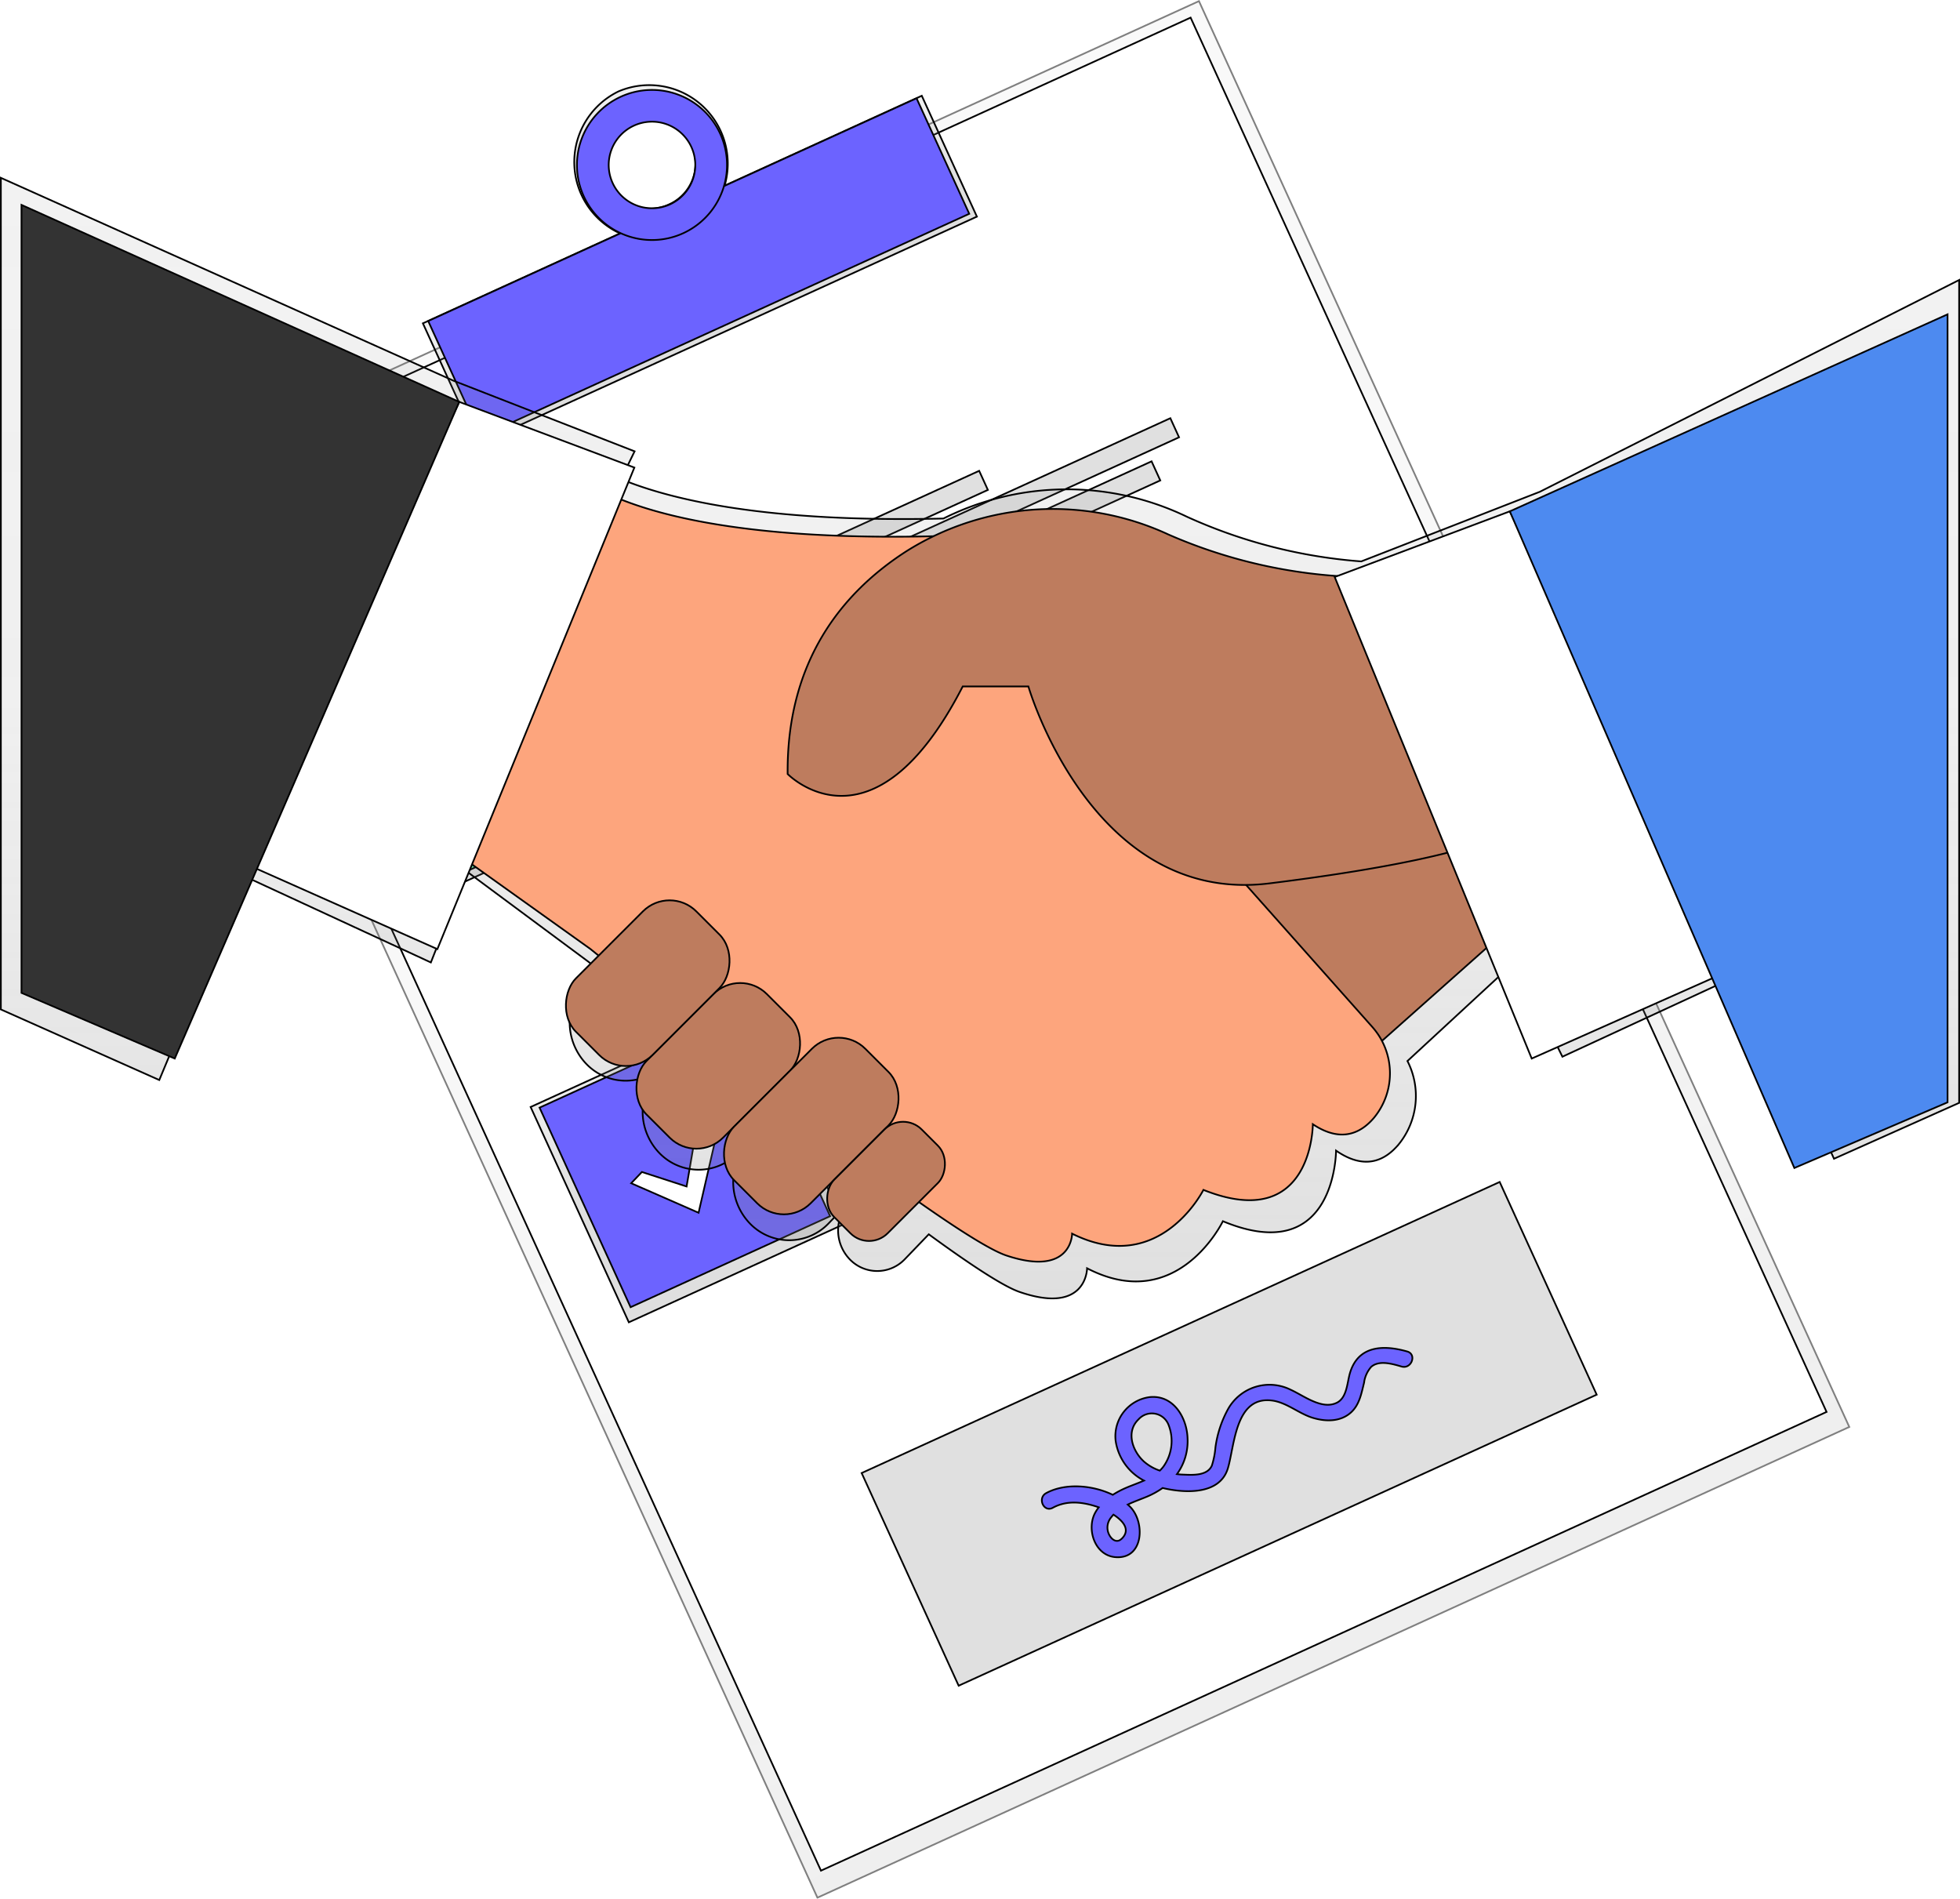 <svg xmlns="http://www.w3.org/2000/svg" xmlns:xlink="http://www.w3.org/1999/xlink" width="333.195" height="322.762" viewBox="0 0 333.195 322.762">
  <defs>
    <linearGradient id="linear-gradient" x1="0.502" y1="1.014" x2="0.502" y2="0.014" gradientUnits="objectBoundingBox">
      <stop offset="0" stop-color="gray" stop-opacity="0.251"/>
      <stop offset="0.54" stop-color="gray" stop-opacity="0.122"/>
      <stop offset="1" stop-color="gray" stop-opacity="0.102"/>
    </linearGradient>
    <linearGradient id="linear-gradient-2" x1="1.068" y1="0.668" x2="1.068" y2="-0.332" xlink:href="#linear-gradient"/>
    <linearGradient id="linear-gradient-3" x1="2.842" y1="0.652" x2="2.842" y2="-0.351" xlink:href="#linear-gradient"/>
    <linearGradient id="linear-gradient-4" x1="1.073" y1="0.27" x2="1.073" y2="-0.729" xlink:href="#linear-gradient"/>
    <linearGradient id="linear-gradient-5" x1="0.251" y1="0.451" x2="0.251" y2="-0.549" xlink:href="#linear-gradient"/>
    <linearGradient id="linear-gradient-6" x1="5.173" y1="0.029" x2="5.173" y2="-0.871" xlink:href="#linear-gradient"/>
    <linearGradient id="linear-gradient-7" x1="0.5" y1="1" x2="0.5" y2="0" xlink:href="#linear-gradient"/>
  </defs>
  <g id="undraw_agreement_aajr" transform="translate(0.145 0.192)">
    <g id="Grupo_61" data-name="Grupo 61" transform="translate(28.262 0)" opacity="0.5">
      <rect id="Retângulo_28" data-name="Retângulo 28" width="192.8" height="266.389" transform="translate(0 80.014) rotate(-24.52)" stroke="#000" stroke-width="0.289" fill="url(#linear-gradient)"/>
    </g>
    <rect id="Retângulo_29" data-name="Retângulo 29" width="187.894" height="260.502" transform="translate(31.305 80.781) rotate(-24.52)" fill="#fff" stroke="#000" stroke-width="0.289"/>
    <rect id="Retângulo_30" data-name="Retângulo 30" width="93.212" height="22.579" transform="translate(71.747 54.77) rotate(-24.52)" stroke="#000" stroke-width="0.289" fill="url(#linear-gradient-2)"/>
    <path id="Caminho_138" data-name="Caminho 138" d="M127.978,18.133a13.345,13.345,0,0,0,11.075,24.275,13.345,13.345,0,0,0-11.075-24.275Zm8.731,19.14a7.7,7.7,0,1,1,3.645-10.123,7.61,7.61,0,0,1-3.645,10.127Z" transform="translate(-22.988 -2.782)" stroke="#000" stroke-width="0.289" fill="url(#linear-gradient-3)"/>
    <rect id="Retângulo_31" data-name="Retângulo 31" width="91.248" height="21.586" transform="translate(72.645 54.378) rotate(-24.52)" fill="#6c63ff" stroke="#000" stroke-width="0.289"/>
    <path id="Caminho_139" data-name="Caminho 139" d="M128.271,18.822a12.756,12.756,0,1,0,16.9,6.312A12.756,12.756,0,0,0,128.271,18.822Zm8.348,18.3a7.358,7.358,0,1,1,3.641-9.751,7.358,7.358,0,0,1-3.641,9.751Z" transform="translate(-22.875 -2.575)" fill="#6c63ff" stroke="#000" stroke-width="0.289"/>
    <rect id="Retângulo_32" data-name="Retângulo 32" width="40.229" height="40.229" transform="translate(56.851 115.503) rotate(-24.52)" stroke="#000" stroke-width="0.289" fill="url(#linear-gradient-4)"/>
    <rect id="Retângulo_33" data-name="Retângulo 33" width="40.229" height="40.229" transform="translate(90.061 187.978) rotate(-24.52)" stroke="#000" stroke-width="0.289" fill="url(#linear-gradient-5)"/>
    <rect id="Retângulo_34" data-name="Retângulo 34" width="37.284" height="37.284" transform="translate(58.799 116.23) rotate(-24.52)" fill="#69f0ae" stroke="#000" stroke-width="0.289"/>
    <rect id="Retângulo_35" data-name="Retângulo 35" width="37.284" height="37.284" transform="translate(91.579 188.089) rotate(-24.52)" fill="#6c63ff" stroke="#000" stroke-width="0.289"/>
    <rect id="Retângulo_36" data-name="Retângulo 36" width="51.105" height="3.566" transform="translate(119.814 101.05) rotate(-24.52)" fill="#e0e0e0" stroke="#000" stroke-width="0.289"/>
    <rect id="Retângulo_37" data-name="Retângulo 37" width="84.382" height="3.566" transform="translate(122.037 105.916) rotate(-24.52)" fill="#e0e0e0" stroke="#000" stroke-width="0.289"/>
    <rect id="Retângulo_38" data-name="Retângulo 38" width="78.439" height="3.566" transform="translate(124.253 110.782) rotate(-24.52)" fill="#e0e0e0" stroke="#000" stroke-width="0.289"/>
    <rect id="Retângulo_39" data-name="Retângulo 39" width="51.105" height="3.566" transform="translate(152.596 172.912) rotate(-24.52)" fill="#e0e0e0" stroke="#000" stroke-width="0.289"/>
    <rect id="Retângulo_40" data-name="Retângulo 40" width="84.382" height="3.566" transform="translate(154.817 177.775) rotate(-24.52)" fill="#e0e0e0" stroke="#000" stroke-width="0.289"/>
    <rect id="Retângulo_41" data-name="Retângulo 41" width="78.439" height="3.566" transform="translate(157.035 182.645) rotate(-24.52)" fill="#e0e0e0" stroke="#000" stroke-width="0.289"/>
    <path id="Caminho_140" data-name="Caminho 140" d="M58.084,100.883l8.735,2.836,2.874-16.812,4.251,1.162-4.781,20.784L55.989,103.08Z" transform="translate(16.792 26.06)" stroke="#000" stroke-width="0.289" fill="url(#linear-gradient-6)"/>
    <path id="Caminho_141" data-name="Caminho 141" d="M58.878,100.292l7.6,2.464,2.5-14.619,3.694,1.012-4.157,18.072L57.054,102.2Z" transform="translate(17.111 26.429)" fill="#fff" stroke="#000" stroke-width="0.289"/>
    <path id="Caminho_142" data-name="Caminho 142" d="M84.252,155.916l7.6,2.464,2.5-14.619,3.694,1.012-4.157,18.072-11.455-5.018Z" transform="translate(24.721 43.111)" fill="#fff" stroke="#000" stroke-width="0.289"/>
    <rect id="Retângulo_42" data-name="Retângulo 42" width="119.214" height="39.737" transform="translate(146.332 250.199) rotate(-24.52)" fill="#e0e0e0" stroke="#000" stroke-width="0.289"/>
    <path id="Caminho_143" data-name="Caminho 143" d="M243.71,182.775c-4.168-1.189-8.434-.963-9.762,3.8-.448,1.606-.5,4.1-2.223,4.928-2.535,1.219-5.594-1.219-7.795-2.212a8.076,8.076,0,0,0-10.684,3.3,18.651,18.651,0,0,0-2.129,6.485,13.887,13.887,0,0,1-.609,3.1c-.786,1.757-3.246,1.6-4.86,1.531a10.5,10.5,0,0,1-1.076-.079,9.529,9.529,0,0,0,1.806-6.068c-.105-3.562-2.419-7.46-6.463-7.023a6.7,6.7,0,0,0-5.767,7.415,9.089,9.089,0,0,0,4.819,6.771c-1.234.545-2.551.971-3.717,1.535a15.587,15.587,0,0,0-1.584.884c-3.525-1.7-8.156-2.02-11.327-.286-1.535.839-.414,3.333,1.129,2.487,2.415-1.32,5.078-.989,7.6-.15l.211.075a6.8,6.8,0,0,0-.658,1.019c-1.426,2.769,0,7.148,3.468,7.448,4.89.418,5.12-6.045,2.464-8.618-.113-.109-.226-.214-.346-.316,1.1-.53,2.287-.929,3.337-1.377a13.878,13.878,0,0,0,2.6-1.445l.188.049c3.736.846,9.566,1.11,10.909-3.416,1.151-3.927,1.26-12.267,7.467-11.5,2.532.312,4.608,2.257,7.016,2.961,2.156.643,4.65.67,6.418-.918,1.46-1.309,1.787-3.243,2.235-5.048a5.074,5.074,0,0,1,1.215-2.712c1.373-1.2,3.641-.493,5.173-.056C244.436,185.815,245.406,183.257,243.71,182.775ZM195.182,214.6c-.824.816-1.7.169-2.137-.685a2.685,2.685,0,0,1,.376-2.976,5.175,5.175,0,0,1,.357-.429c1.629,1.053,2.961,2.562,1.418,4.089Zm2.889-20.314a3.037,3.037,0,0,1,5.06.933,7.473,7.473,0,0,1-.85,7.11,5.74,5.74,0,0,1-.621.7,7.925,7.925,0,0,1-2.682-1.531c-2-1.806-3.134-5.142-.892-7.223Z" transform="translate(-4.64 46.761)" fill="#6c63ff" stroke="#000" stroke-width="0.289"/>
    <path id="Caminho_144" data-name="Caminho 144" d="M307.1,82.527,276.733,94.366a87.231,87.231,0,0,1-29.651-7.6,46.931,46.931,0,0,0-41.38.312c-29.719.711-46.075-3.1-54.8-6.7l2.3-4.725-30.78-12L45.469,29.165V170.521l26.931,12,14.446-34.654,31.724,14.671,6.09-15.476,20.829,15.457,1.418,1.193-1.952,2.028a10.18,10.18,0,0,0,0,14h0a9.269,9.269,0,0,0,13.467,0l-1.068,1.129a10.18,10.18,0,0,0,0,14h0a9.269,9.269,0,0,0,13.467,0l6.169-6.414h0l-4.236,4.4a10.18,10.18,0,0,0,0,14h0a9.269,9.269,0,0,0,13.467,0l6.09-6.331h0l-2.562,2.663a7.11,7.11,0,0,0,0,9.781,6.474,6.474,0,0,0,9.4,0l4.063-4.221c6.978,5.1,12.625,8.818,15.39,9.781,11.523,4,11.523-4.006,11.523-4.006,15.39,8,23.087-8,23.087-8,19.238,8,19.238-12,19.238-12,4.808,3.333,8.276,1.806,10.7-1.129a13.035,13.035,0,0,0,1.437-14.1l18.388-16.992,7.953,16.259,31.724-14.671L357.1,195.906l21.273-9.5V46.53Z" transform="translate(-45.469 0.872)" stroke="#000" stroke-width="0.289" fill="url(#linear-gradient-7)"/>
    <path id="Caminho_145" data-name="Caminho 145" d="M211.072,128.831,177.584,158.6l-26.043-48.37,59.531-14.882Z" transform="translate(45.449 28.59)" fill="#be7c5e" stroke="#000" stroke-width="0.289"/>
    <path id="Caminho_146" data-name="Caminho 146" d="M124.878,67.049s10.748,14.882,74.413,11.161L236.5,134.022l24.934,28.052a11.862,11.862,0,0,1,.293,15.563c-2.336,2.712-5.7,4.138-10.345,1.035,0,0,0,18.6-18.6,11.161,0,0-7.441,14.882-22.323,7.441,0,0,0,7.441-11.161,3.72s-70.7-52.087-70.7-52.087l-26.043-18.6Z" transform="translate(-28.348 12.235)" fill="#fda57d" stroke="#000" stroke-width="0.289"/>
    <path id="Caminho_147" data-name="Caminho 147" d="M245.085,84.027a86.583,86.583,0,0,1-31.976-7.219,46.7,46.7,0,0,0-44.631,2.885c-10.872,7.016-20.291,18.632-20.115,37.818,0,0,14.468,14.882,29.764-14.882h11.161s10.748,37.209,40.929,33.481,37.209-7.441,37.209-7.441Z" transform="translate(-14.611 13.863)" fill="#be7c5e" stroke="#000" stroke-width="0.289"/>
    <rect id="Retângulo_43" data-name="Retângulo 43" width="18.418" height="28.94" rx="6.427" transform="translate(125.678 164.243) rotate(45)" fill="#be7c5e" stroke="#000" stroke-width="0.289"/>
    <rect id="Retângulo_44" data-name="Retângulo 44" width="18.418" height="28.94" rx="6.427" transform="translate(113.686 150.188) rotate(45)" fill="#be7c5e" stroke="#000" stroke-width="0.289"/>
    <rect id="Retângulo_45" data-name="Retângulo 45" width="18.418" height="31.57" rx="6.427" transform="translate(142.418 173.542) rotate(45)" fill="#be7c5e" stroke="#000" stroke-width="0.289"/>
    <rect id="Retângulo_46" data-name="Retângulo 46" width="12.862" height="21.048" rx="4.488" transform="translate(153.376 188.634) rotate(45)" fill="#be7c5e" stroke="#000" stroke-width="0.289"/>
    <path id="Caminho_148" data-name="Caminho 148" d="M241.409,144.856l-33.484,14.882L174.437,77.884,204.2,66.722Z" transform="translate(52.316 20.006)" fill="#fff" stroke="#000" stroke-width="0.289"/>
    <path id="Caminho_149" data-name="Caminho 149" d="M31.327,130.547l33.484,14.882L98.3,63.574,68.532,52.409Z" transform="translate(9.395 15.713)" fill="#fff" stroke="#000" stroke-width="0.289"/>
    <path id="Caminho_150" data-name="Caminho 150" d="M2.7,26.65,77.116,60.134,28.75,171.756,2.7,160.595Z" transform="translate(0.811 7.988)" fill="#333" stroke="#000" stroke-width="0.289"/>
    <path id="Caminho_151" data-name="Caminho 151" d="M271.75,40.961,197.337,74.449l48.37,111.618,26.043-11.161Z" transform="translate(59.184 12.28)" fill="#4d8af0" stroke="#000" stroke-width="0.289"/>
  </g>
</svg>

